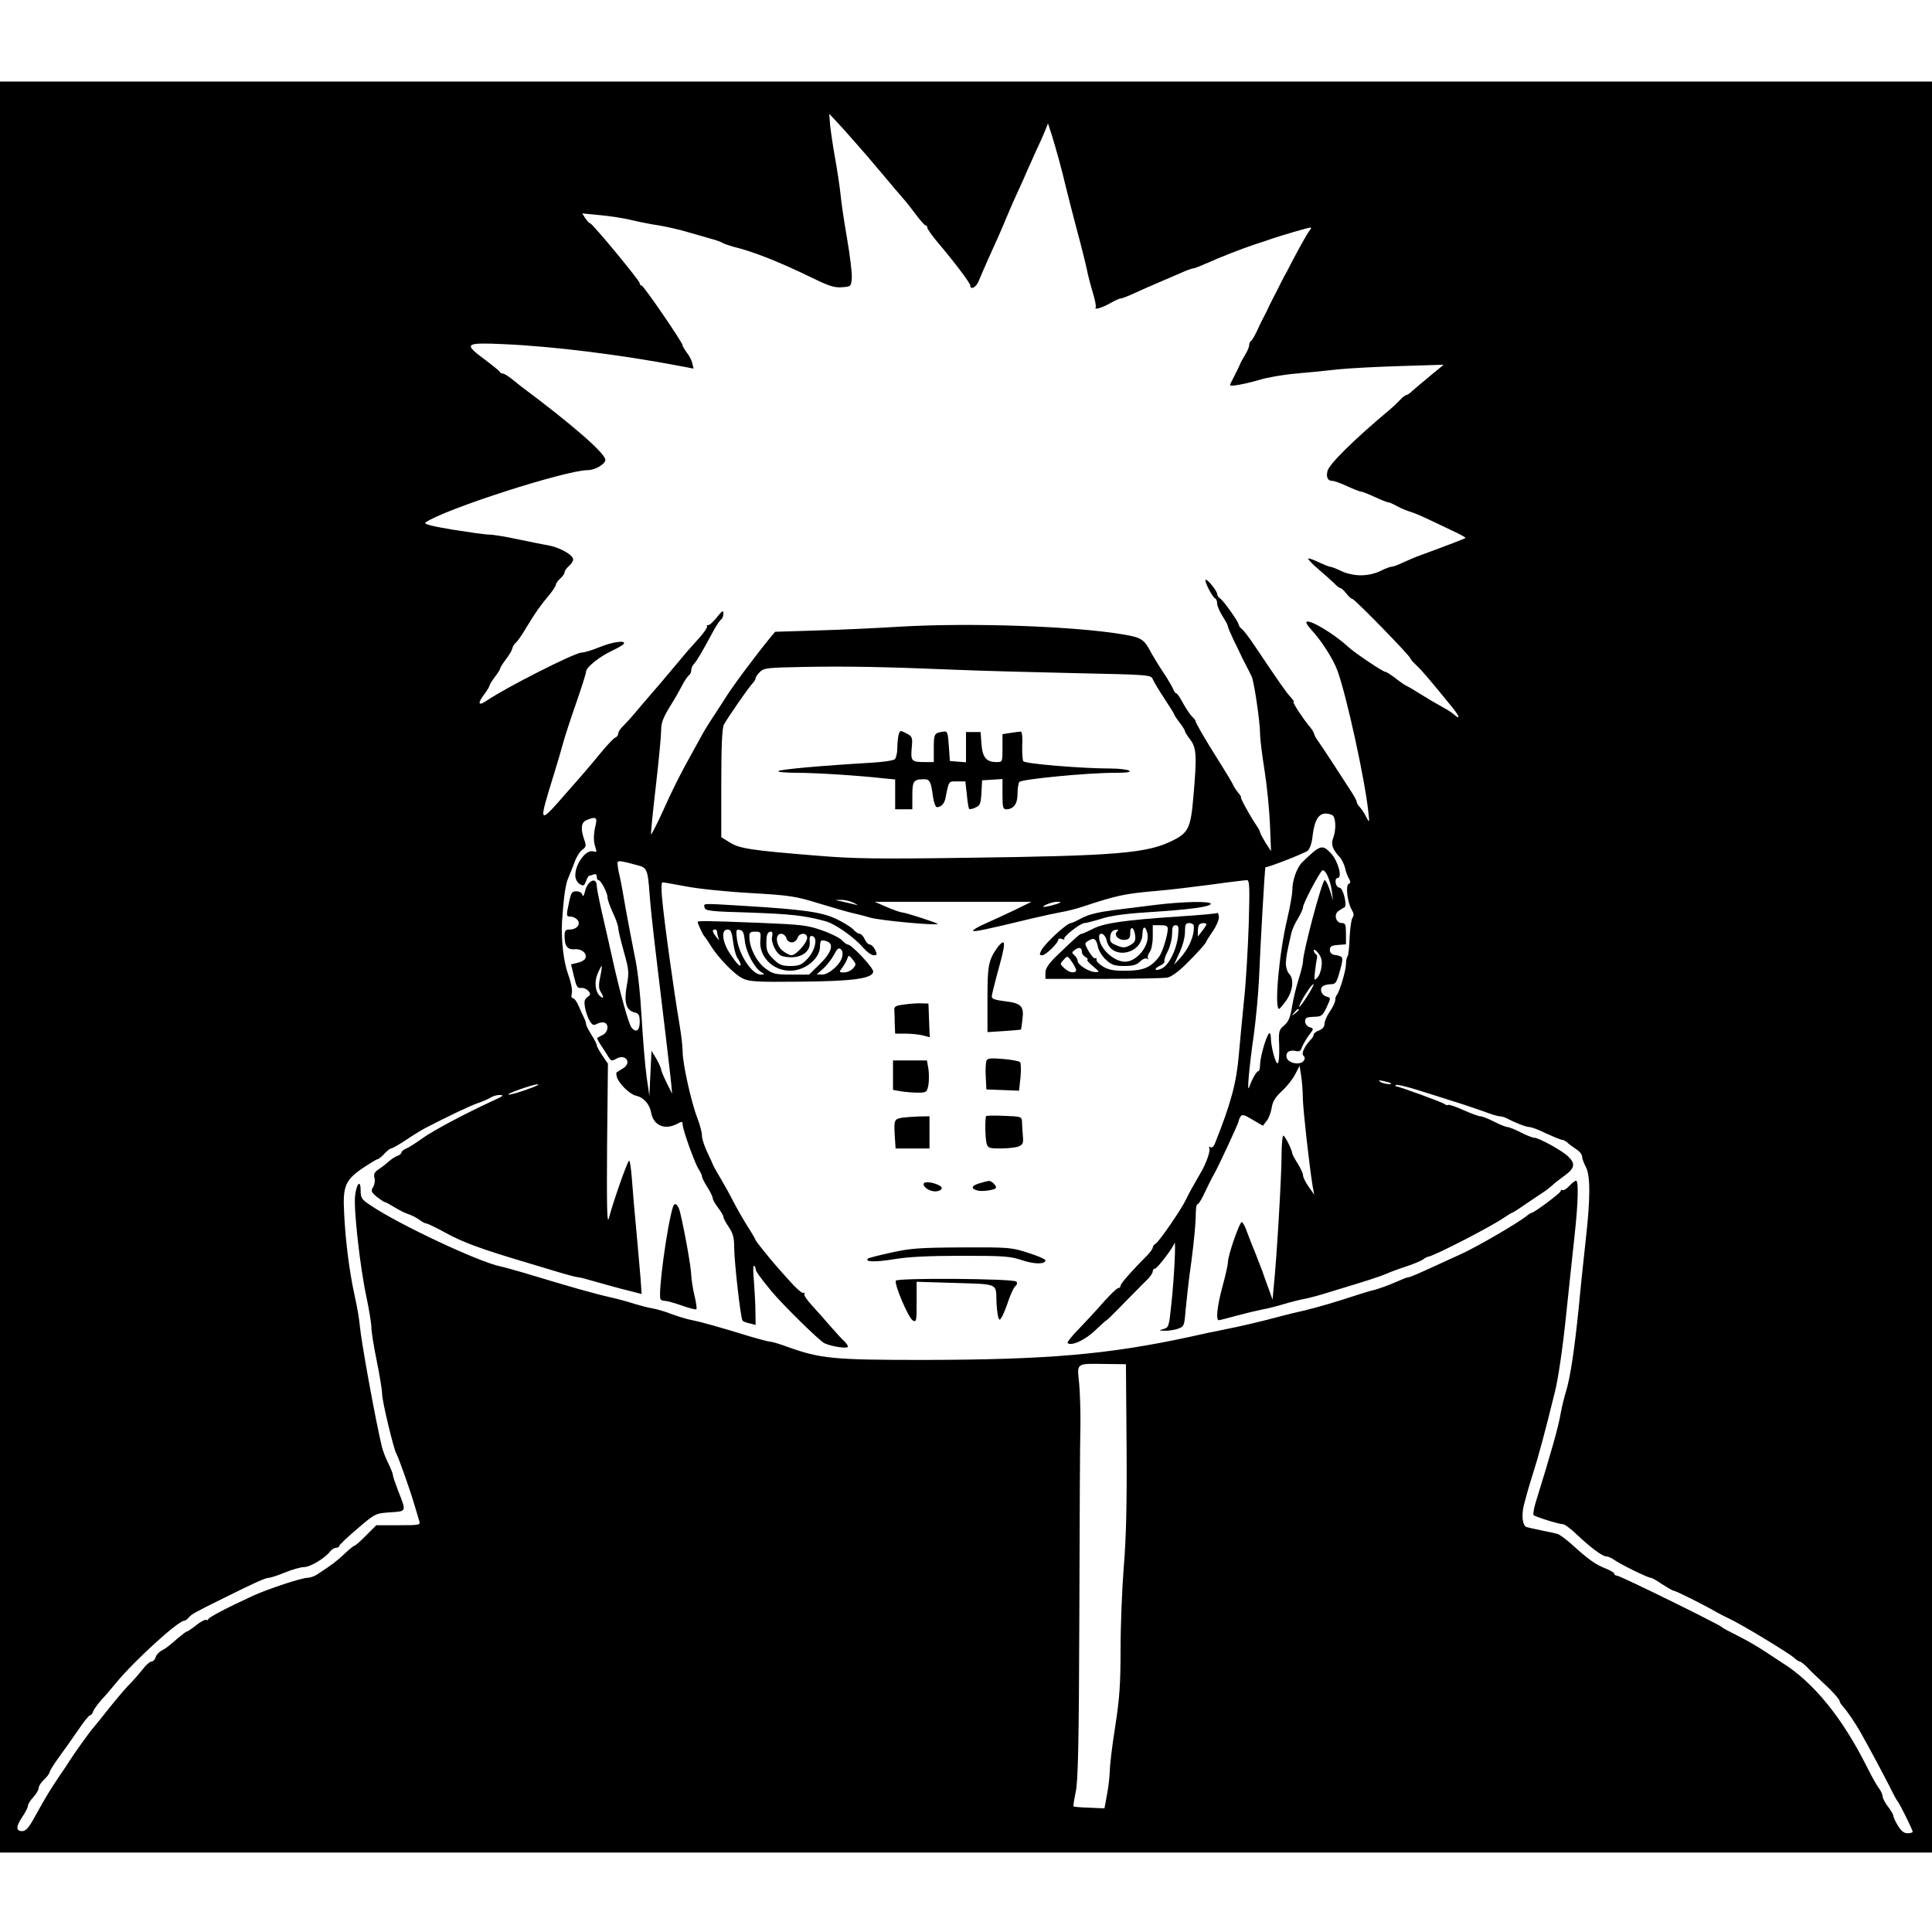 <?xml version="1.0" standalone="no"?>
<!DOCTYPE svg PUBLIC "-//W3C//DTD SVG 20010904//EN"
 "http://www.w3.org/TR/2001/REC-SVG-20010904/DTD/svg10.dtd">
<svg version="1.0" xmlns="http://www.w3.org/2000/svg"
 width="900pt" height="900pt" viewBox="0 0 900 900"
 preserveAspectRatio="xMidYMid meet">
<g transform="translate(0,900) scale(0.1,-0.1)"
fill="#000000" stroke="none">
<path d="M0 4495 l0 -4125 4500 0 4500 0 0 4125 0 4125 -4500 0 -4500 0 0
-4125z m3982 3844 c31 -35 89 -102 128 -149 39 -47 82 -97 95 -112 14 -15 41
-50 62 -78 20 -27 41 -50 45 -50 4 0 8 -5 8 -11 0 -6 22 -37 48 -68 76 -89
152 -190 152 -201 0 -23 29 -8 40 23 7 17 26 61 42 97 51 113 56 123 88 200
17 41 42 98 55 125 13 28 31 68 40 90 10 22 30 67 45 100 16 33 34 74 40 90
l12 30 18 -55 c19 -62 46 -158 65 -240 7 -30 30 -118 50 -195 21 -77 42 -162
48 -190 5 -27 18 -76 28 -109 10 -32 16 -63 13 -68 -9 -14 33 -1 74 23 18 10
38 19 44 19 6 0 34 11 62 24 28 13 78 35 111 49 33 14 81 35 107 46 26 12 52
21 58 21 5 0 33 11 62 24 60 27 161 67 228 89 25 8 59 19 75 25 47 16 170 52
179 52 5 0 4 -6 -2 -12 -12 -15 -44 -72 -84 -148 -15 -30 -32 -62 -37 -70 -4
-8 -12 -24 -18 -35 -5 -11 -18 -36 -28 -55 -10 -19 -21 -42 -25 -50 -3 -8 -13
-28 -22 -45 -9 -16 -24 -48 -34 -70 -11 -22 -22 -41 -26 -43 -5 -2 -8 -11 -9
-20 0 -9 -9 -30 -20 -47 -10 -16 -21 -37 -24 -45 -3 -8 -15 -32 -25 -52 -11
-20 -20 -39 -20 -42 0 -8 71 5 139 25 35 11 111 24 170 29 58 5 149 14 201 20
52 5 183 12 290 15 l195 6 -25 -21 c-14 -11 -43 -35 -64 -53 -22 -18 -48 -40
-58 -49 -10 -10 -22 -18 -26 -18 -5 0 -18 -10 -29 -22 -12 -13 -34 -34 -51
-48 -166 -139 -280 -252 -288 -284 -7 -29 1 -46 22 -46 9 0 40 -11 70 -25 30
-14 59 -25 64 -25 5 0 34 -11 64 -25 30 -14 58 -25 63 -25 5 0 24 -8 43 -19
19 -10 46 -21 60 -25 14 -4 48 -18 75 -31 28 -13 81 -38 118 -56 37 -17 66
-33 64 -35 -3 -3 -80 -33 -211 -81 -21 -7 -57 -23 -79 -33 -23 -11 -47 -20
-54 -20 -8 0 -31 -9 -53 -20 -24 -12 -59 -20 -90 -20 -31 0 -68 8 -92 20 -23
11 -46 20 -52 20 -5 0 -29 10 -53 21 -24 12 -46 19 -49 17 -2 -3 19 -25 47
-49 28 -24 62 -54 74 -66 12 -13 26 -23 30 -23 4 0 16 -11 27 -25 11 -14 23
-25 28 -25 10 0 270 -266 270 -277 0 -3 12 -17 28 -32 26 -25 54 -57 155 -181
45 -53 55 -79 20 -48 -10 9 -36 25 -58 37 -22 12 -65 37 -95 56 -30 19 -62 38
-70 41 -8 4 -31 20 -51 36 -20 15 -40 28 -45 28 -11 0 -144 89 -174 117 -67
62 -180 129 -194 116 -3 -4 7 -20 23 -37 47 -51 100 -133 121 -189 43 -117
129 -512 144 -657 6 -54 6 -55 -10 -25 -8 17 -22 37 -30 46 -8 8 -14 19 -14
24 0 5 -11 25 -23 44 -13 20 -51 79 -85 131 -34 52 -67 102 -74 111 -7 9 -14
22 -16 30 -2 8 -11 23 -21 34 -31 37 -82 115 -75 115 4 0 -2 10 -14 23 -19 20
-48 61 -166 237 -24 36 -51 72 -60 79 -9 7 -16 17 -16 22 0 12 -71 112 -87
122 -7 4 -13 13 -13 20 -1 16 -48 73 -54 66 -7 -6 33 -83 45 -87 5 -2 9 -12 9
-23 0 -11 11 -37 25 -59 14 -22 25 -43 25 -47 0 -5 12 -33 26 -63 15 -30 30
-62 34 -70 3 -8 15 -31 25 -50 10 -19 22 -43 26 -52 11 -23 39 -211 39 -267 0
-25 10 -102 21 -171 11 -69 22 -181 25 -250 l5 -125 -26 40 c-13 22 -25 44
-25 48 0 4 -8 20 -19 35 -28 41 -75 127 -70 128 2 1 -3 10 -12 20 -9 11 -19
26 -23 34 -7 16 -10 22 -110 182 -36 59 -66 112 -66 117 0 5 -7 14 -15 21 -8
7 -27 34 -42 61 -14 27 -29 49 -33 49 -4 0 -10 8 -14 18 -3 9 -23 44 -45 77
-22 33 -47 74 -56 90 -35 68 -46 75 -135 90 -226 38 -702 55 -1035 36 -110 -7
-286 -15 -392 -18 l-192 -6 -26 -31 c-80 -99 -178 -231 -210 -284 -6 -9 -28
-44 -50 -77 -22 -33 -50 -78 -61 -100 -12 -22 -32 -58 -44 -80 -45 -80 -87
-162 -134 -268 -27 -59 -51 -105 -53 -104 -2 2 8 103 22 223 14 120 25 238 25
262 0 39 10 62 57 137 7 11 24 41 38 67 13 26 29 49 35 53 5 3 10 13 10 22 0
9 6 24 14 32 14 15 36 53 90 153 14 26 30 49 36 53 5 3 10 16 10 27 0 17 -5
14 -31 -18 -17 -22 -36 -38 -41 -36 -5 1 -7 -1 -4 -6 2 -4 -14 -29 -37 -54
-23 -26 -49 -55 -57 -64 -84 -101 -165 -196 -202 -238 -15 -17 -37 -44 -50
-59 -13 -15 -33 -37 -45 -49 -13 -12 -23 -28 -23 -35 0 -8 -6 -16 -14 -19 -7
-3 -36 -33 -64 -67 -28 -34 -63 -76 -79 -94 -15 -18 -47 -54 -70 -80 -149
-171 -147 -172 -72 72 17 55 37 123 44 150 8 28 34 109 59 180 25 72 46 137
46 146 0 20 63 71 124 99 25 12 49 26 52 31 11 18 -54 9 -114 -16 -34 -14 -71
-25 -83 -25 -31 0 -351 -162 -442 -224 -38 -26 -44 -14 -13 27 14 19 26 38 26
42 0 4 11 23 25 41 14 18 25 36 25 40 0 4 12 23 27 43 15 19 28 42 30 51 1 8
8 19 15 25 7 5 31 39 52 75 41 68 63 99 109 154 15 19 27 38 27 43 0 6 9 18
20 28 11 10 20 23 20 29 0 7 9 19 20 29 11 9 20 23 20 31 0 21 -62 56 -117 66
-26 4 -92 18 -146 29 -55 12 -113 21 -130 21 -18 0 -94 11 -170 23 -96 16
-135 26 -125 33 85 61 654 244 756 244 34 0 82 28 82 48 0 30 -156 166 -395
344 -5 4 -24 19 -41 33 -18 14 -36 25 -42 25 -6 0 -12 4 -14 8 -1 4 -36 32
-76 62 -93 69 -84 75 92 67 233 -10 544 -49 819 -101 l68 -13 -6 25 c-3 14
-15 37 -26 50 -10 14 -19 28 -19 33 0 14 -182 279 -191 279 -5 0 -9 5 -9 11 0
12 -221 279 -231 279 -4 0 -13 10 -22 23 l-15 23 82 -8 c44 -4 113 -14 151
-24 39 -9 95 -20 125 -24 30 -5 89 -18 130 -30 41 -12 93 -27 115 -33 22 -6
45 -14 50 -18 6 -4 29 -12 50 -18 92 -22 212 -69 372 -147 74 -36 101 -45 135
-42 42 3 43 4 46 42 2 21 -8 104 -22 185 -14 80 -28 175 -31 211 -4 36 -15
110 -25 165 -10 55 -20 124 -23 153 l-4 52 31 -33 c17 -18 57 -62 88 -98z
m468 -2459 c124 -5 379 -12 568 -16 336 -7 344 -8 352 -28 5 -12 29 -52 54
-90 25 -38 46 -71 46 -74 0 -3 11 -20 25 -38 14 -18 25 -36 25 -40 0 -4 11
-22 25 -40 29 -38 31 -77 14 -268 -12 -142 -23 -165 -95 -201 -118 -60 -262
-72 -964 -81 -414 -6 -528 -4 -695 10 -307 25 -361 33 -406 62 l-39 24 0 253
c0 181 4 258 13 273 21 37 118 177 133 191 8 8 14 19 14 24 0 5 9 18 20 29 18
18 36 20 197 23 199 4 380 1 713 -13z m1754 -676 c19 -7 22 -68 6 -109 -11
-28 -2 -53 31 -88 10 -11 21 -34 25 -51 3 -16 12 -39 18 -49 8 -15 8 -21 -1
-24 -16 -6 -6 -89 14 -121 10 -17 11 -27 4 -36 -6 -8 -12 -50 -14 -94 -1 -44
-6 -84 -10 -88 -4 -4 -7 -21 -7 -38 -1 -30 -31 -130 -44 -143 -3 -3 -6 -14 -6
-22 0 -9 -11 -33 -25 -53 -14 -20 -25 -46 -25 -58 0 -13 -9 -24 -25 -30 -14
-5 -25 -14 -25 -19 0 -5 -6 -16 -13 -23 -30 -32 -46 -65 -35 -76 8 -8 8 -15 0
-25 -17 -20 -70 -10 -78 15 -7 25 12 39 42 32 17 -4 24 0 29 18 5 12 19 37 32
55 24 31 24 31 4 38 -12 3 -21 15 -21 26 0 19 3 21 53 23 23 1 31 9 47 44 20
43 20 44 1 49 -24 6 -35 33 -21 47 6 6 23 11 38 11 24 0 28 6 44 63 18 66 17
67 -27 74 -12 2 -20 11 -20 23 0 16 8 21 38 23 l37 3 0 50 c0 42 -3 49 -19 49
-28 0 -39 40 -16 56 10 7 22 15 27 16 16 6 -5 93 -22 93 -8 0 -16 10 -18 23
-2 12 2 22 9 22 24 0 2 80 -31 115 -41 43 -49 40 -134 -42 -25 -25 -46 -84
-46 -132 0 -17 -11 -78 -24 -134 -37 -154 -61 -418 -37 -417 3 1 18 19 34 41
30 44 36 99 12 123 -8 8 -15 30 -15 48 1 30 5 51 26 143 4 17 18 47 31 67 12
21 23 44 23 52 0 17 77 163 90 171 13 8 37 -43 44 -95 l6 -45 -15 48 c-9 26
-19 47 -24 47 -12 0 -101 -334 -101 -378 0 -11 -9 -47 -20 -82 -11 -34 -25
-92 -31 -128 -8 -52 -17 -72 -37 -89 -25 -21 -26 -27 -23 -97 1 -40 -1 -76 -7
-79 -9 -7 -32 78 -32 121 0 15 -4 22 -9 17 -14 -16 -41 -111 -41 -144 0 -17
-4 -31 -8 -31 -9 0 -30 -38 -43 -75 -11 -30 0 93 22 246 10 75 21 192 24 260
7 169 27 519 30 519 16 0 184 66 197 77 10 9 20 38 23 72 11 87 37 115 89 95z
m-3429 -46 c-11 -44 -11 -78 -1 -106 7 -21 5 -23 -11 -18 -32 10 -83 -57 -83
-111 0 -17 8 -33 20 -41 18 -11 21 -9 30 13 5 14 11 25 14 25 2 0 11 3 20 6
11 4 16 1 16 -10 0 -9 3 -16 8 -16 11 0 42 -59 42 -80 0 -10 11 -42 25 -72 14
-29 25 -61 25 -71 0 -10 12 -59 26 -110 24 -85 25 -97 14 -157 -14 -78 -4
-116 35 -126 21 -5 25 -12 25 -45 0 -40 -17 -52 -38 -26 -13 15 -53 159 -86
307 -14 63 -37 165 -51 225 -14 61 -25 118 -25 127 0 46 -43 27 -55 -25 -5
-20 -9 -26 -12 -16 -2 10 -14 17 -28 17 -21 0 -25 -7 -34 -50 -14 -65 -14 -68
8 -68 10 0 24 -7 31 -15 17 -20 -3 -45 -36 -45 -20 0 -24 -5 -24 -32 0 -46 14
-63 48 -60 31 3 58 -19 49 -42 -3 -8 -19 -17 -36 -21 -17 -4 -31 -7 -31 -8 1
-1 7 -27 14 -57 11 -46 16 -55 33 -52 11 1 26 -5 34 -14 11 -14 11 -18 -5 -29
-14 -11 -16 -21 -10 -52 4 -21 14 -48 22 -60 11 -19 18 -21 34 -12 11 6 26 8
34 5 22 -8 17 -44 -8 -57 -13 -6 -24 -13 -26 -14 -2 -2 7 -18 20 -38 13 -19
28 -43 34 -53 10 -16 15 -17 33 -7 44 27 77 -17 33 -44 -15 -9 -29 -18 -30
-19 -2 -1 -1 -11 2 -22 10 -31 59 -79 88 -86 37 -8 65 -40 72 -82 11 -57 63
-79 119 -50 24 13 27 13 27 -2 0 -24 56 -179 74 -208 9 -13 16 -28 16 -34 0
-6 11 -28 25 -50 14 -22 25 -45 25 -51 0 -7 11 -27 25 -45 14 -18 25 -37 25
-43 0 -6 11 -27 25 -47 19 -29 25 -49 25 -93 0 -66 30 -333 39 -343 3 -4 18
-10 34 -13 l27 -7 -1 63 c0 35 -4 99 -7 141 -4 42 -4 74 0 72 5 -3 8 -10 8
-16 0 -9 17 -34 72 -101 50 -61 225 -233 248 -244 33 -16 110 -27 110 -16 0 5
-8 16 -17 25 -10 9 -38 39 -63 68 -25 29 -64 73 -87 98 -23 25 -40 49 -36 55
3 6 2 7 -4 4 -5 -4 -34 21 -64 55 -30 33 -59 66 -64 72 -31 35 -95 115 -95
119 0 3 -18 34 -40 68 -22 35 -51 87 -65 114 -14 28 -39 73 -55 100 -17 28
-33 57 -37 65 -3 8 -16 37 -29 64 -13 28 -24 61 -24 75 0 15 -9 51 -21 81 -29
75 -69 255 -69 310 0 25 -7 83 -15 130 -27 159 -72 484 -81 588 -4 40 -3 72 2
72 5 0 54 -9 109 -19 55 -11 190 -25 300 -31 186 -11 209 -14 325 -50 69 -21
136 -40 150 -43 14 -3 52 -12 85 -22 48 -13 300 -37 313 -29 5 3 -152 54 -168
54 -8 1 -40 12 -70 25 l-55 24 365 0 365 0 -80 -39 c-44 -21 -107 -50 -139
-64 -33 -15 -56 -29 -53 -32 5 -6 65 7 272 57 50 12 111 25 138 30 26 4 73 16
105 27 155 51 191 59 341 72 53 4 166 18 251 29 85 12 161 21 169 21 12 0 13
-33 8 -207 -4 -115 -13 -273 -22 -353 -8 -80 -19 -193 -24 -252 -11 -131 -36
-226 -112 -416 -5 -14 -14 -20 -21 -16 -6 4 -8 3 -5 -3 7 -11 -11 -66 -38
-113 -11 -19 -28 -48 -37 -65 -10 -16 -24 -44 -33 -62 -21 -46 -125 -196 -141
-206 -8 -4 -14 -13 -14 -18 0 -6 -12 -23 -27 -38 -67 -67 -123 -130 -123 -140
0 -6 -4 -11 -10 -11 -8 0 -47 -39 -100 -100 -12 -14 -49 -53 -82 -88 -34 -34
-58 -65 -55 -68 16 -16 80 12 127 57 28 27 53 49 55 49 2 0 42 39 89 88 47 48
95 96 106 107 11 12 20 26 20 33 0 7 4 12 10 12 10 0 84 96 91 119 8 23 -2
-176 -15 -289 -10 -98 -12 -105 -36 -111 -24 -7 -23 -7 6 -8 17 -1 45 4 61 9
29 11 30 13 36 88 4 42 15 145 27 227 11 83 20 176 20 208 0 31 3 57 8 57 4 0
16 17 26 38 29 61 42 86 54 107 22 40 112 234 112 242 0 4 4 14 9 22 7 11 18
8 56 -15 l48 -28 17 22 c10 11 20 39 24 61 4 30 17 50 47 78 23 21 51 56 62
78 l21 40 7 -45 c4 -25 8 -72 8 -105 1 -55 31 -322 46 -412 l7 -38 -26 37
c-14 20 -26 44 -26 53 0 8 -11 33 -25 55 -14 22 -25 43 -25 46 0 15 -34 84
-42 84 -4 0 -8 -42 -8 -93 0 -90 -22 -472 -36 -606 l-6 -65 -18 50 c-10 27
-24 65 -30 84 -7 19 -23 60 -35 90 -13 30 -29 73 -37 94 -7 22 -18 41 -23 43
-10 3 -66 -157 -65 -189 0 -9 -11 -59 -25 -110 -25 -92 -32 -158 -17 -158 4 0
41 10 82 21 41 11 95 24 120 29 25 4 70 16 100 25 30 9 73 20 95 24 22 4 74
18 115 31 191 58 237 73 270 87 19 9 62 24 95 35 33 11 66 25 74 31 7 6 18 12
25 13 32 6 298 143 354 183 17 11 32 21 35 21 3 0 33 19 67 43 35 23 72 49 85
57 12 8 29 22 38 30 8 8 34 28 56 44 48 35 51 56 14 91 -31 28 -135 85 -156
85 -7 0 -36 11 -63 25 -27 14 -55 25 -62 25 -7 0 -35 11 -62 25 -27 14 -56 25
-64 25 -8 0 -43 13 -79 29 -36 16 -68 27 -71 24 -3 -3 -11 -1 -18 5 -11 8
-213 82 -226 82 -3 0 -3 3 1 6 3 3 43 -6 89 -20 46 -14 121 -38 168 -53 47
-14 113 -37 148 -49 34 -13 69 -24 77 -24 9 0 23 -4 33 -9 40 -21 91 -41 106
-41 9 0 45 -13 79 -30 35 -16 69 -30 75 -30 6 0 17 -6 24 -13 7 -7 25 -20 40
-30 16 -10 28 -25 28 -35 0 -9 8 -30 17 -47 22 -40 22 -146 0 -340 -9 -82 -24
-222 -32 -310 -20 -198 -40 -335 -61 -400 -8 -27 -19 -72 -24 -100 -9 -57 -46
-188 -116 -413 -9 -29 -13 -56 -10 -60 9 -8 117 -42 136 -42 9 0 38 -22 65
-48 62 -59 119 -102 137 -102 8 0 24 -7 37 -16 29 -21 158 -84 171 -84 5 0 29
-13 53 -30 25 -16 49 -30 53 -30 10 0 142 -66 204 -102 8 -5 34 -18 57 -29 58
-27 273 -158 299 -180 11 -11 24 -19 28 -19 4 0 20 -12 35 -27 14 -16 42 -42
61 -60 53 -48 90 -89 90 -98 0 -5 7 -15 15 -24 17 -18 59 -79 85 -126 38 -67
105 -193 134 -250 16 -33 32 -62 35 -65 8 -7 71 -134 71 -143 0 -4 -11 -7 -24
-7 -17 0 -30 11 -45 36 -12 19 -21 40 -21 45 0 6 -11 25 -25 43 -14 18 -25 40
-25 48 0 8 -8 26 -18 39 -10 13 -34 56 -53 94 -115 231 -250 398 -398 490 -9
6 -43 28 -76 50 -33 22 -91 56 -130 75 -38 19 -72 37 -75 41 -9 11 -473 239
-487 239 -7 0 -13 4 -13 9 0 5 -19 16 -42 25 -47 19 -78 41 -153 109 -29 26
-61 50 -71 52 -11 3 -44 10 -74 16 -30 6 -60 13 -67 15 -21 5 -27 54 -13 108
7 28 25 92 41 141 28 89 54 185 102 380 15 59 36 200 51 345 14 135 33 308 41
385 17 154 19 255 7 255 -5 0 -19 -11 -32 -25 -12 -13 -27 -22 -31 -19 -5 3
-9 1 -9 -5 0 -8 -124 -101 -136 -101 -3 0 -10 -5 -17 -10 -35 -31 -229 -144
-307 -180 -8 -4 -40 -18 -70 -32 -139 -64 -171 -78 -180 -78 -5 0 -33 -11 -62
-24 -29 -13 -71 -28 -93 -34 -22 -5 -60 -17 -85 -25 -90 -30 -186 -58 -245
-72 -33 -7 -85 -20 -115 -28 -77 -21 -183 -46 -260 -61 -36 -7 -108 -22 -160
-34 -380 -82 -661 -106 -1240 -107 -418 0 -478 6 -629 60 -38 14 -75 25 -82
25 -8 0 -50 11 -94 24 -137 42 -228 68 -270 76 -22 4 -65 17 -95 28 -30 12
-71 24 -90 27 -19 3 -57 13 -84 21 -26 9 -74 22 -105 29 -85 19 -193 50 -411
116 -41 12 -91 26 -110 30 -101 21 -470 194 -602 283 -43 28 -48 35 -48 70 0
53 -19 35 -26 -25 -7 -61 23 -331 52 -466 13 -62 24 -128 24 -146 0 -19 11
-89 25 -157 14 -68 25 -137 25 -154 0 -33 54 -257 66 -277 10 -17 62 -163 83
-234 10 -33 21 -69 24 -80 6 -19 2 -20 -96 -20 l-104 0 -47 -47 c-26 -27 -51
-48 -54 -48 -4 0 -25 -17 -47 -38 -37 -35 -56 -49 -124 -94 -14 -10 -36 -18
-49 -18 -27 0 -181 -51 -250 -82 -120 -55 -212 -103 -212 -111 0 -4 -4 -6 -9
-3 -5 3 -26 -8 -46 -24 -21 -17 -41 -30 -44 -30 -4 0 -22 -14 -41 -30 -48 -41
-53 -46 -77 -59 -12 -6 -25 -20 -28 -31 -3 -11 -12 -20 -20 -20 -7 0 -26 -17
-41 -37 -16 -20 -41 -49 -55 -63 -15 -14 -57 -63 -95 -110 -37 -47 -72 -90
-78 -97 -14 -14 -97 -131 -111 -154 -5 -9 -28 -43 -50 -75 -46 -69 -57 -87
-110 -182 -31 -57 -44 -72 -62 -72 -30 0 -29 22 2 68 14 20 25 43 25 50 0 7
11 25 25 40 14 15 25 34 25 43 0 8 11 26 25 39 14 13 25 28 26 34 0 6 20 38
44 71 24 33 65 90 90 127 25 38 50 68 55 68 5 0 11 8 14 18 3 9 21 33 38 53
18 19 49 55 69 80 86 104 289 289 317 289 5 0 15 7 22 16 14 15 23 21 165 91
141 70 192 93 207 93 8 0 42 11 76 25 34 14 74 25 89 25 28 0 98 42 121 73 7
9 20 17 28 17 8 0 14 4 14 8 0 5 38 41 84 80 84 72 85 72 153 77 78 5 77 1 37
102 -13 34 -24 66 -24 73 0 6 -10 30 -21 53 -12 23 -25 58 -30 77 -29 121 -95
481 -103 565 -2 28 -13 91 -24 140 -24 108 -43 254 -49 386 -7 124 6 153 89
209 33 22 63 40 67 40 4 0 18 11 31 25 13 14 27 25 32 25 5 0 35 17 67 38 32
22 73 47 92 57 98 51 209 104 244 116 22 7 49 19 60 26 11 7 31 13 45 12 19 0
13 -6 -30 -25 -133 -61 -279 -139 -330 -175 -30 -22 -65 -44 -77 -49 -13 -5
-23 -14 -23 -19 0 -5 -8 -12 -18 -15 -10 -4 -27 -14 -38 -24 -11 -10 -32 -27
-47 -37 -22 -14 -27 -23 -23 -41 4 -13 1 -33 -6 -44 -11 -18 -9 -23 17 -45 17
-13 33 -24 38 -25 4 0 24 -11 45 -24 20 -12 48 -27 62 -31 14 -4 37 -16 52
-26 14 -11 30 -19 36 -19 5 0 46 -20 90 -44 75 -42 166 -75 357 -132 44 -13
117 -35 163 -49 46 -14 89 -25 96 -25 7 0 48 -11 92 -24 43 -12 107 -30 141
-38 l62 -16 -5 72 c-3 39 -12 136 -19 216 -8 80 -17 189 -21 243 -4 54 -10 94
-14 90 -11 -13 -73 -189 -94 -269 -8 -30 -10 56 -8 340 l4 381 -26 38 c-14 21
-26 42 -26 48 0 5 -11 27 -25 49 -14 22 -25 44 -25 50 0 6 -4 18 -9 28 -5 9
-16 34 -25 55 -8 20 -21 37 -27 37 -7 0 -9 9 -5 24 3 14 -4 51 -18 89 -21 58
-32 158 -28 242 7 107 16 175 28 202 8 18 21 52 30 75 8 24 24 50 36 59 19 14
20 20 9 49 -17 51 -14 79 12 90 42 17 50 13 42 -22z m196 -189 c43 -11 47 -21
55 -134 3 -44 16 -168 29 -275 36 -296 67 -560 72 -610 l4 -45 -25 50 c-14 28
-25 55 -26 62 0 6 -10 29 -22 50 l-23 38 -5 -105 -5 -105 -13 90 c-7 50 -17
173 -23 275 -7 119 -18 224 -34 295 -12 61 -30 155 -40 210 -9 55 -22 126 -29
157 -8 31 -11 60 -8 63 6 6 20 4 93 -16z m1004 -174 c24 -12 25 -14 5 -8 -14
3 -41 10 -60 14 -34 7 -34 7 -5 7 17 1 44 -5 60 -13z m964 1 c-7 -7 -79 -25
-79 -20 0 7 43 23 64 23 11 1 17 -1 15 -3z m1217 -298 c-2 -21 -11 -45 -20
-53 -14 -15 -15 -12 -10 32 3 26 7 53 9 60 2 7 0 15 -5 18 -6 4 -10 12 -10 18
0 7 10 1 21 -13 14 -18 19 -35 15 -62z m-3360 -49 c-8 -37 -7 -55 2 -69 16
-26 15 -35 -2 -21 -23 20 -29 66 -12 105 8 20 17 36 19 36 2 0 -1 -23 -7 -51z
m3294 -89 c-33 -52 -49 -67 -29 -27 19 37 53 86 58 82 2 -2 -11 -27 -29 -55z
m-40 -64 c0 -2 -8 -10 -17 -17 -16 -13 -17 -12 -4 4 13 16 21 21 21 13z m429
-342 c10 -9 -35 -3 -49 6 -11 8 -7 9 15 4 17 -4 32 -8 34 -10z m-4024 -29
c-38 -14 -77 -25 -85 -24 -20 1 110 47 135 48 11 0 -11 -11 -50 -24z m2793
-1660 c2 -275 -2 -431 -13 -563 -8 -101 -15 -275 -15 -385 0 -166 -5 -230 -25
-360 -14 -87 -25 -180 -25 -205 -1 -26 -6 -76 -13 -111 l-12 -65 -70 3 c-38 1
-72 4 -74 6 -2 3 3 33 10 67 11 50 15 221 17 828 1 421 3 817 5 880 1 63 -2
152 -6 197 -10 96 -17 91 128 89 l90 -1 3 -380z"/>
<path d="M4186 5577 c-3 -12 -6 -41 -6 -63 0 -23 -6 -46 -12 -51 -7 -6 -56
-13 -108 -16 -237 -14 -426 -31 -434 -39 -6 -4 33 -8 86 -8 90 0 291 -13 406
-26 l52 -5 0 -70 0 -69 40 0 40 0 0 64 c0 68 6 76 55 76 26 0 32 -11 41 -80 4
-27 12 -50 18 -50 20 0 34 15 40 40 17 85 14 80 55 80 l38 0 7 -62 c3 -34 8
-64 11 -66 3 -3 16 0 29 6 22 10 25 19 28 69 l3 58 48 3 47 3 0 -70 c0 -61 2
-71 18 -71 34 1 52 25 52 71 0 24 4 49 8 56 8 13 315 43 444 43 57 0 78 3 68
10 -8 5 -46 10 -85 10 -135 0 -400 22 -408 34 -4 6 -6 40 -5 75 2 38 -1 63 -7
63 -5 0 -27 -3 -47 -6 l-38 -6 0 -65 c0 -65 0 -65 -28 -65 -47 0 -65 21 -70
84 l-4 56 -34 0 -34 0 0 -71 0 -70 -37 3 -38 3 -5 70 c-4 63 -7 70 -25 67 -43
-6 -45 -10 -45 -77 l0 -65 -39 0 c-65 0 -69 4 -64 65 5 51 3 54 -25 69 -29 15
-30 14 -36 -7z"/>
<path d="M5385 4785 c-55 -7 -145 -18 -200 -25 -68 -9 -114 -20 -144 -36 -24
-13 -47 -24 -52 -24 -19 0 -120 -93 -138 -127 -10 -19 -9 -23 4 -23 16 0 75
57 75 73 0 5 8 6 17 3 10 -4 14 -4 11 0 -9 8 75 74 94 74 7 0 42 9 78 20 42
14 115 24 211 30 205 13 299 26 299 40 0 13 -131 10 -255 -5z"/>
<path d="M3282 4773 c3 -16 24 -19 208 -24 192 -7 254 -13 354 -40 46 -12 137
-76 179 -126 16 -18 37 -33 47 -33 16 0 17 3 7 25 -7 14 -18 25 -25 25 -7 0
-18 11 -24 25 -6 14 -17 25 -23 25 -7 0 -20 9 -30 20 -9 10 -45 33 -79 49 -67
32 -150 44 -428 61 -202 12 -190 13 -186 -7z"/>
<path d="M5670 4747 c-3 -3 -81 -10 -175 -16 -255 -17 -353 -31 -404 -58 -24
-12 -48 -23 -52 -23 -8 0 -20 -10 -113 -99 -42 -41 -56 -62 -56 -83 l0 -28
269 0 c148 0 282 3 299 6 17 3 52 28 83 59 52 50 99 103 99 110 0 2 14 24 31
49 17 25 29 55 27 67 -2 11 -5 19 -8 16z m-109 -59 c4 -46 -22 -106 -65 -153
l-27 -29 25 55 c15 31 26 72 26 97 0 35 3 42 20 42 11 0 21 -6 21 -12z m59 6
c0 -3 -9 -17 -20 -31 l-20 -26 0 25 c0 14 3 28 7 31 8 9 33 9 33 1z m-180 -21
c-1 -31 -24 -107 -40 -129 -37 -50 -74 -66 -153 -66 -58 -1 -83 4 -108 19 -19
11 -33 26 -31 32 1 7 -1 10 -6 7 -5 -3 -18 12 -30 32 -21 38 -21 38 -1 50 26
16 36 9 44 -31 4 -17 21 -44 38 -59 25 -23 40 -28 84 -28 40 0 58 5 73 20 12
12 26 18 33 14 7 -4 9 -4 5 1 -4 4 -1 17 7 29 9 11 15 43 15 73 l0 53 35 0
c27 0 35 -4 35 -17z m48 -32 c-6 -61 -41 -134 -73 -151 -14 -7 -28 -11 -31 -7
-4 3 5 12 19 18 15 7 24 16 21 20 -2 5 4 26 16 48 11 22 20 58 20 81 0 30 4
40 16 40 14 0 16 -8 12 -49z m-200 1 c3 -25 -2 -33 -25 -46 -24 -12 -33 -12
-61 0 -28 11 -33 18 -30 41 2 19 10 29 23 31 16 3 17 1 8 -8 -16 -18 10 -42
39 -38 18 2 23 9 23 31 -1 37 19 28 23 -11z m57 9 c12 -55 -49 -131 -104 -131
-53 0 -121 64 -121 115 0 27 28 16 35 -15 20 -93 164 -68 167 29 1 39 14 40
23 2z m-305 -86 c0 -8 8 -19 18 -24 9 -6 13 -11 7 -11 -5 0 6 -14 25 -30 34
-28 34 -29 10 -28 -30 2 -80 34 -80 52 0 8 -7 19 -15 26 -13 11 -13 14 2 25
20 15 33 11 33 -10z m-27 -87 c-8 -14 -34 -8 -55 12 -21 19 -21 20 -3 39 17
20 18 20 40 -12 12 -18 20 -35 18 -39z"/>
<path d="M3250 4705 c0 -7 24 -60 30 -65 3 -3 16 -21 28 -41 35 -58 113 -139
152 -157 30 -15 66 -17 265 -15 247 2 337 14 343 46 3 16 -100 127 -119 127
-4 0 -17 9 -27 20 -10 11 -52 32 -93 46 -67 24 -95 27 -289 35 -259 10 -290
10 -290 4z m90 -44 c0 -5 3 -18 6 -28 6 -16 5 -16 -9 2 -19 23 -21 35 -7 35 6
0 10 -4 10 -9z m75 -48 c4 -32 13 -66 21 -77 8 -11 14 -24 14 -29 0 -15 -18 3
-49 50 -37 55 -43 113 -12 113 15 0 20 -10 26 -57z m55 2 c6 -52 45 -125 77
-144 17 -10 16 -10 -3 -11 -40 0 -100 89 -111 165 -5 43 -4 47 13 43 15 -2 20
-14 24 -53z m72 5 c-7 -75 56 -141 137 -142 70 -1 141 56 141 113 0 30 6 34
34 23 32 -12 18 -54 -35 -105 l-50 -49 -83 0 c-75 0 -86 3 -121 29 -40 30 -73
94 -74 144 -1 23 3 27 27 27 26 0 27 -2 24 -40z m55 19 c-8 -29 21 -86 47 -93
72 -19 134 13 128 67 -2 15 1 27 7 27 34 0 21 -68 -21 -110 -24 -25 -38 -30
-76 -30 -38 0 -52 5 -79 32 -27 26 -33 40 -33 73 0 42 5 55 23 55 5 0 7 -9 4
-21z m66 -9 c3 -12 14 -20 25 -20 12 0 23 9 27 20 8 26 45 27 45 1 0 -23 -52
-81 -73 -81 -8 0 -26 9 -41 21 -32 25 -37 79 -7 79 10 0 21 -9 24 -20z m260
-88 c-9 -36 -62 -82 -93 -82 l-25 1 30 27 c17 15 39 44 50 64 14 28 22 35 32
26 8 -6 10 -20 6 -36z m51 -53 c-10 -11 -28 -19 -42 -19 -24 0 -24 1 -8 23 9
12 20 31 23 41 6 18 7 18 25 -4 17 -21 17 -24 2 -41z"/>
<path d="M4644 4583 c-40 -58 -44 -83 -44 -238 l0 -153 78 5 c42 3 77 6 78 7
1 0 4 22 7 48 8 61 -6 75 -83 84 -42 5 -60 11 -60 21 0 8 11 53 24 101 33 118
39 152 28 152 -5 0 -18 -12 -28 -27z"/>
<path d="M4215 4321 c-42 -5 -50 -9 -49 -26 1 -11 2 -40 2 -65 l2 -45 48 0
c26 0 62 -4 80 -8 l33 -9 -3 79 -3 78 -30 1 c-16 1 -52 -1 -80 -5z"/>
<path d="M4595 4058 c-3 -8 -5 -42 -3 -74 l3 -59 76 -3 76 -3 7 63 c3 34 2 66
-2 70 -5 5 -41 12 -80 15 -58 5 -73 3 -77 -9z"/>
<path d="M4160 3991 l0 -68 38 -7 c20 -3 56 -6 78 -6 40 0 42 2 49 36 3 20 3
54 0 75 l-7 39 -79 0 -79 0 0 -69z"/>
<path d="M4594 3801 c-6 -7 -5 -103 2 -128 6 -21 13 -23 65 -23 32 0 69 4 83
9 21 9 24 15 21 48 -2 21 -3 50 -4 65 -1 26 -2 27 -82 30 -44 2 -83 1 -85 -1z"/>
<path d="M4200 3793 c-34 -7 -36 -11 -32 -82 l4 -61 79 0 79 0 0 75 0 75 -52
-1 c-29 -1 -64 -4 -78 -6z"/>
<path d="M4304 3488 c-9 -14 24 -38 52 -38 26 0 40 15 24 25 -25 16 -70 23
-76 13z"/>
<path d="M4563 3488 c-38 -12 -42 -24 -12 -33 24 -8 89 2 89 13 0 12 -23 32
-34 31 -6 -1 -26 -6 -43 -11z"/>
<path d="M3135 3378 c-27 -83 -71 -408 -58 -430 2 -5 12 -8 21 -8 9 0 45 -10
79 -22 34 -12 64 -20 67 -17 3 3 -1 32 -9 64 -8 33 -14 76 -15 95 0 32 -30
202 -52 293 -9 37 -25 49 -33 25z"/>
<path d="M4152 3165 c-56 -12 -106 -25 -109 -28 -16 -16 36 -17 121 -3 66 11
158 16 315 16 198 0 228 -2 283 -21 58 -19 108 -19 108 0 0 5 -36 21 -81 35
-77 25 -89 26 -307 25 -198 -1 -240 -4 -330 -24z"/>
<path d="M4173 3034 c-7 -19 59 -174 79 -185 17 -9 18 -4 18 85 l0 95 163 -5
c224 -7 206 1 209 -91 2 -43 8 -78 14 -80 6 -2 21 29 35 69 13 40 30 79 38 86
10 8 11 16 5 22 -14 14 -555 18 -561 4z"/>
</g>
</svg>
